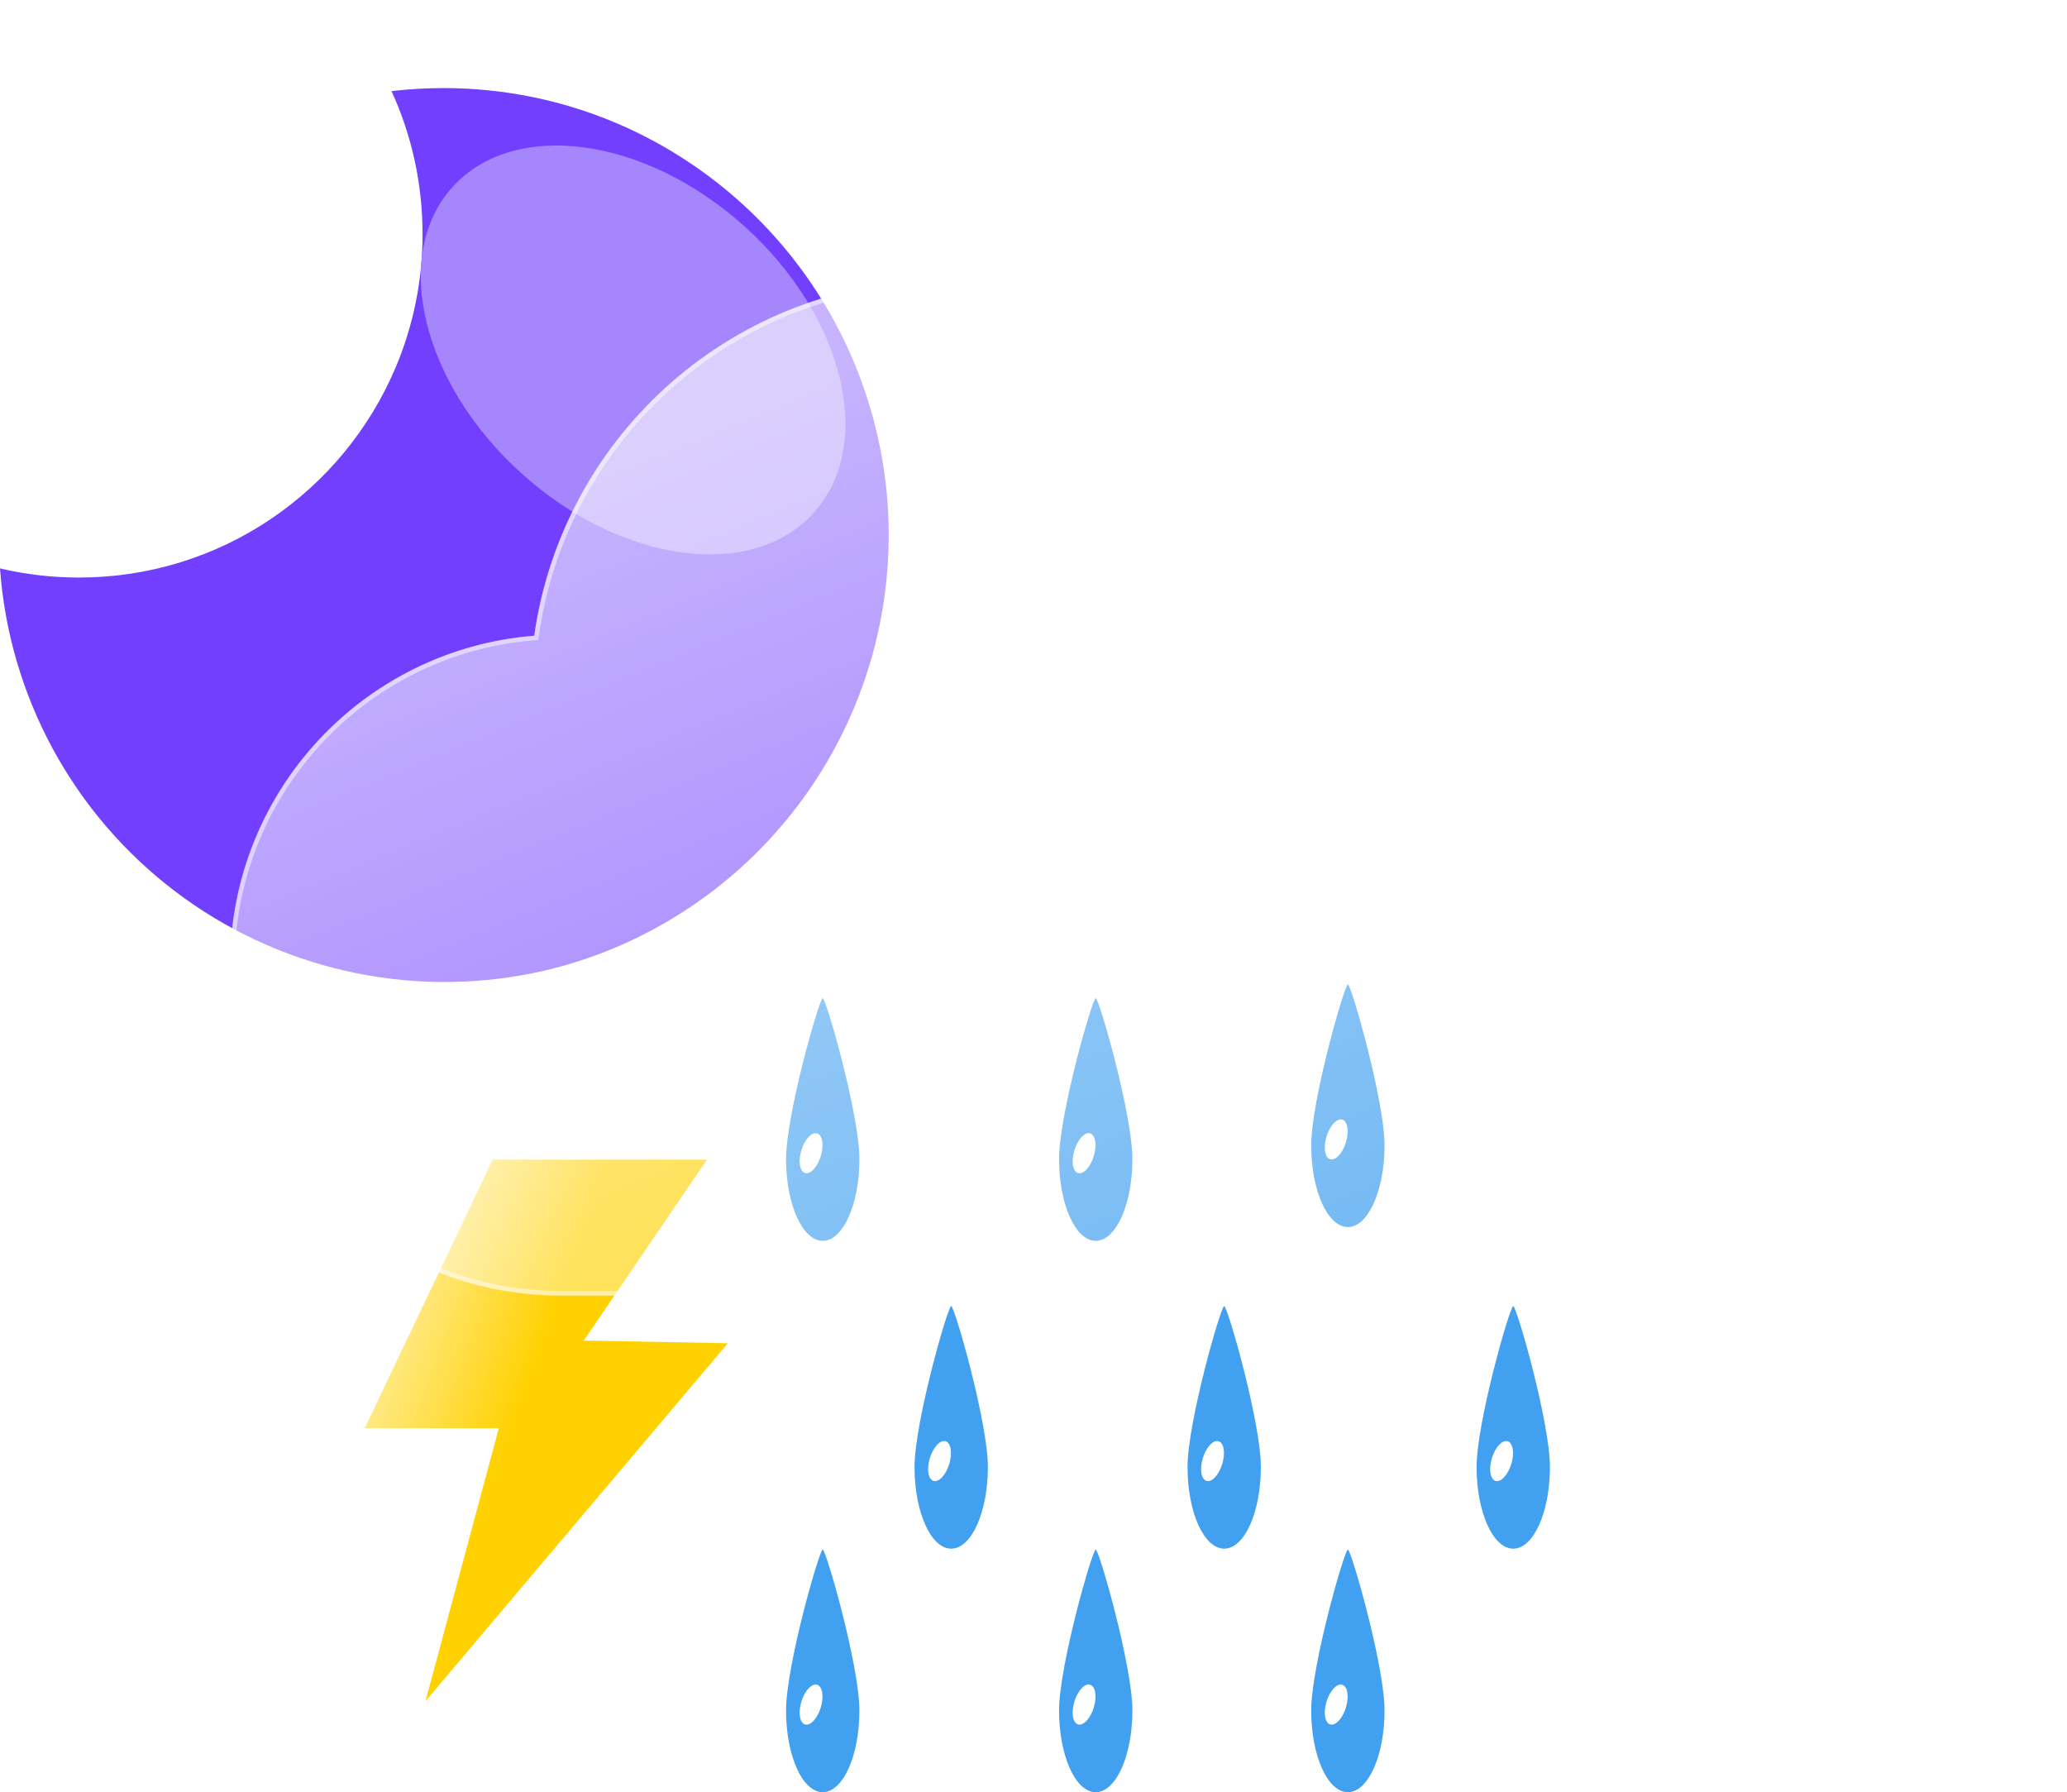 <svg width="293" height="254" viewBox="0 0 293 254" fill="none" xmlns="http://www.w3.org/2000/svg">
<path d="M116.623 141.47C117.089 141.482 121.821 157.912 121.821 164.296C121.821 170.68 119.493 175.857 116.623 175.857C113.752 175.857 111.425 170.681 111.425 164.297C111.425 157.912 116.157 141.459 116.623 141.47Z" fill="#42A0F0"/>
<path d="M114.111 166.249C114.871 166.482 115.871 165.412 116.345 163.86C116.82 162.308 116.589 160.862 115.829 160.63C115.07 160.398 114.07 161.467 113.595 163.019C113.121 164.571 113.352 166.017 114.111 166.249Z" fill="white"/>
<path d="M155.321 141.47C155.787 141.482 160.519 157.912 160.519 164.296C160.519 170.68 158.191 175.857 155.321 175.857C152.45 175.857 150.123 170.681 150.123 164.297C150.123 157.912 154.855 141.459 155.321 141.47Z" fill="#42A0F0"/>
<path d="M152.809 166.249C153.569 166.482 154.569 165.412 155.043 163.86C155.518 162.308 155.287 160.862 154.527 160.63C153.768 160.398 152.768 161.467 152.293 163.019C151.819 164.571 152.05 166.017 152.809 166.249Z" fill="white"/>
<path d="M191.063 139.517C191.529 139.528 196.261 155.958 196.261 162.342C196.261 168.727 193.934 173.903 191.063 173.903C188.193 173.903 185.865 168.727 185.865 162.343C185.865 155.959 190.597 139.506 191.063 139.517Z" fill="#42A0F0"/>
<path d="M188.552 164.296C189.311 164.528 190.311 163.458 190.786 161.906C191.26 160.355 191.029 158.908 190.27 158.676C189.51 158.444 188.51 159.514 188.036 161.066C187.561 162.617 187.792 164.064 188.552 164.296Z" fill="white"/>
<path d="M134.834 185.1C135.3 185.112 140.032 201.542 140.032 207.926C140.032 214.31 137.704 219.487 134.834 219.487C131.963 219.487 129.636 214.311 129.636 207.926C129.636 201.542 134.367 185.089 134.834 185.1Z" fill="#42A0F0"/>
<path d="M132.322 209.88C133.081 210.112 134.082 209.042 134.556 207.49C135.031 205.939 134.8 204.492 134.04 204.26C133.281 204.028 132.281 205.098 131.806 206.65C131.332 208.201 131.563 209.648 132.322 209.88Z" fill="white"/>
<path d="M173.532 185.1C173.998 185.112 178.729 201.542 178.729 207.926C178.729 214.31 176.402 219.487 173.532 219.487C170.661 219.487 168.334 214.311 168.334 207.926C168.334 201.542 173.065 185.089 173.532 185.1Z" fill="#42A0F0"/>
<path d="M171.02 209.88C171.779 210.112 172.78 209.042 173.254 207.49C173.728 205.939 173.497 204.492 172.738 204.26C171.979 204.028 170.978 205.098 170.504 206.65C170.03 208.201 170.261 209.648 171.02 209.88Z" fill="white"/>
<path d="M214.506 185.1C214.972 185.112 219.704 201.542 219.704 207.926C219.704 214.31 217.377 219.487 214.506 219.487C211.636 219.487 209.308 214.311 209.308 207.926C209.308 201.542 214.04 185.089 214.506 185.1Z" fill="#42A0F0"/>
<path d="M211.995 209.88C212.754 210.112 213.754 209.042 214.229 207.49C214.703 205.939 214.472 204.492 213.713 204.26C212.953 204.028 211.953 205.098 211.479 206.65C211.004 208.201 211.235 209.648 211.995 209.88Z" fill="white"/>
<path d="M116.623 219.614C117.089 219.625 121.821 236.055 121.821 242.44C121.821 248.824 119.493 254 116.623 254C113.752 254 111.425 248.824 111.425 242.44C111.425 236.056 116.157 219.603 116.623 219.614Z" fill="#42A0F0"/>
<path d="M114.111 244.393C114.871 244.625 115.871 243.555 116.345 242.004C116.82 240.452 116.589 239.006 115.829 238.773C115.07 238.541 114.07 239.611 113.595 241.163C113.121 242.715 113.352 244.161 114.111 244.393Z" fill="white"/>
<path d="M155.321 219.614C155.787 219.625 160.519 236.055 160.519 242.44C160.519 248.824 158.191 254 155.321 254C152.45 254 150.123 248.824 150.123 242.44C150.123 236.056 154.855 219.603 155.321 219.614Z" fill="#42A0F0"/>
<path d="M152.809 244.393C153.569 244.625 154.569 243.555 155.043 242.004C155.518 240.452 155.287 239.006 154.527 238.773C153.768 238.541 152.768 239.611 152.293 241.163C151.819 242.715 152.05 244.161 152.809 244.393Z" fill="white"/>
<path d="M191.063 219.614C191.529 219.625 196.261 236.055 196.261 242.44C196.261 248.824 193.934 254 191.063 254C188.193 254 185.865 248.824 185.865 242.44C185.865 236.056 190.597 219.603 191.063 219.614Z" fill="#42A0F0"/>
<path d="M188.552 244.393C189.311 244.625 190.311 243.555 190.786 242.004C191.26 240.452 191.029 239.006 190.27 238.773C189.51 238.541 188.51 239.611 188.036 241.163C187.561 242.715 187.792 244.161 188.552 244.393Z" fill="white"/>
<path d="M69.841 164.343H100.216L82.755 189.986L103.172 190.373L60.318 241.093L70.701 202.423H51.692L69.841 164.343Z" fill="url(#paint0_linear_64_1484)"/>
<path d="M62.869 12.483C67.136 12.482 71.393 12.914 75.573 13.771C83.642 15.432 91.302 18.672 98.114 23.304C107.552 29.701 115.093 38.522 119.943 48.84C124.794 59.158 126.775 70.593 125.679 81.942C124.584 93.29 120.451 104.134 113.716 113.334C106.981 122.533 97.892 129.749 87.404 134.222C83.592 135.841 79.628 137.078 75.571 137.913C66.773 139.698 57.697 139.587 48.945 137.589C40.194 135.59 31.969 131.749 24.818 126.323C17.668 120.896 11.756 114.008 7.476 106.117C3.197 98.226 0.648 89.514 -9.96603e-06 80.56C3.668 81.42 7.424 81.854 11.191 81.852C20.896 81.868 30.381 78.97 38.421 73.535C46.251 68.25 52.381 60.808 56.068 52.11C58.606 46.113 59.908 39.665 59.895 33.153C59.896 29.617 59.513 26.091 58.755 22.637C58.017 19.289 56.925 16.03 55.499 12.914C57.945 12.628 60.406 12.484 62.869 12.483V12.483Z" fill="#713FFD"/>
<g filter="url(#filter0_f_64_1484)">
<path d="M105.525 32.07C91.374 19.329 72.837 16.848 64.12 26.529C55.403 36.21 59.808 54.387 73.958 67.128C88.109 79.869 106.647 82.35 115.363 72.669C124.08 62.988 119.675 44.811 105.525 32.07Z" fill="#A586FC"/>
</g>
<g filter="url(#filter1_d_64_1484)">
<path d="M194.099 181.612H69.439C57.346 181.603 45.725 176.916 37.01 168.532C28.294 160.149 23.159 148.719 22.68 136.636C22.201 124.552 26.415 112.752 34.44 103.705C42.465 94.658 53.678 89.066 65.732 88.1C67.451 75.962 72.933 64.668 81.405 55.807C89.877 46.947 100.915 40.965 112.964 38.704C125.013 36.444 137.468 38.017 148.576 43.204C159.684 48.391 168.886 56.93 174.888 67.62C185.897 63.809 197.791 63.364 209.053 66.341C220.316 69.317 230.436 75.582 238.124 84.334C245.812 93.086 250.718 103.93 252.217 115.483C253.717 127.035 251.741 138.772 246.542 149.197C243.491 158.617 237.535 166.827 229.528 172.651C221.52 178.474 211.874 181.611 201.973 181.612H194.099Z" fill="url(#paint1_linear_64_1484)"/>
<path d="M201.973 180.96C207 180.96 211.943 180.157 216.665 178.574C221.23 177.043 225.516 174.809 229.404 171.934C233.247 169.092 236.615 165.688 239.416 161.815C242.252 157.895 244.441 153.582 245.923 148.997L245.938 148.95L245.96 148.905C247.93 144.967 249.448 140.801 250.47 136.523C251.522 132.121 252.056 127.572 252.056 123.004C252.056 119.071 251.659 115.141 250.878 111.323C250.117 107.602 248.981 103.942 247.501 100.445C246.049 97.011 244.251 93.698 242.158 90.6C240.085 87.531 237.703 84.645 235.081 82.022C232.458 79.4 229.572 77.018 226.503 74.945C223.404 72.852 220.092 71.054 216.658 69.602C213.161 68.122 209.501 66.986 205.78 66.225C201.962 65.443 198.032 65.047 194.099 65.047C187.587 65.047 181.196 66.119 175.102 68.232L174.587 68.411L174.321 67.936C169.361 59.118 162.147 51.712 153.459 46.52C149.065 43.894 144.344 41.864 139.428 40.488C134.356 39.068 129.088 38.349 123.77 38.349C116.617 38.349 109.634 39.636 103.016 42.175C96.622 44.628 90.757 48.171 85.584 52.706C80.44 57.215 76.171 62.535 72.896 68.519C69.54 74.65 67.347 81.267 66.377 88.188L66.305 88.706L65.783 88.747C59.95 89.203 54.337 90.739 49.101 93.311C44.014 95.811 39.471 99.192 35.599 103.36C27.642 111.925 23.261 123.084 23.261 134.782C23.261 141.016 24.482 147.064 26.889 152.756C28.047 155.493 29.479 158.132 31.147 160.6C32.799 163.046 34.696 165.345 36.786 167.435C38.876 169.525 41.175 171.422 43.621 173.074C46.089 174.742 48.728 176.174 51.464 177.332C57.157 179.739 63.205 180.96 69.439 180.96H194.099H201.973ZM201.973 181.611H194.099H69.439C43.576 181.611 22.61 160.645 22.61 134.782C22.61 110.166 41.601 89.986 65.732 88.097C69.724 59.615 94.187 37.697 123.77 37.697C145.717 37.697 164.845 49.76 174.888 67.617C180.907 65.53 187.37 64.396 194.099 64.396C226.467 64.396 252.707 90.636 252.707 123.004C252.707 132.417 250.486 141.315 246.542 149.197C240.463 168.007 222.807 181.611 201.973 181.611Z" fill="white" fill-opacity="0.5"/>
</g>
<defs>
<filter id="filter0_f_64_1484" x="39.644" y="0.623" width="100.194" height="97.951" filterUnits="userSpaceOnUse" color-interpolation-filters="sRGB">
<feFlood flood-opacity="0" result="BackgroundImageFix"/>
<feBlend mode="normal" in="SourceGraphic" in2="BackgroundImageFix" result="shape"/>
<feGaussianBlur stdDeviation="10" result="effect1_foregroundBlur_64_1484"/>
</filter>
<filter id="filter1_d_64_1484" x="2.61" y="9.697" width="290.097" height="203.915" filterUnits="userSpaceOnUse" color-interpolation-filters="sRGB">
<feFlood flood-opacity="0" result="BackgroundImageFix"/>
<feColorMatrix in="SourceAlpha" type="matrix" values="0 0 0 0 0 0 0 0 0 0 0 0 0 0 0 0 0 0 127 0" result="hardAlpha"/>
<feOffset dx="10" dy="2"/>
<feGaussianBlur stdDeviation="15"/>
<feColorMatrix type="matrix" values="0 0 0 0 0.259 0 0 0 0 0.627 0 0 0 0 0.941 0 0 0 0.596 0"/>
<feBlend mode="normal" in2="BackgroundImageFix" result="effect1_dropShadow_64_1484"/>
<feBlend mode="normal" in="SourceGraphic" in2="effect1_dropShadow_64_1484" result="shape"/>
</filter>
<linearGradient id="paint0_linear_64_1484" x1="72.696" y1="202.718" x2="48.649" y2="193.903" gradientUnits="userSpaceOnUse">
<stop stop-color="#FFD100"/>
<stop offset="1" stop-color="#FFF0AA"/>
</linearGradient>
<linearGradient id="paint1_linear_64_1484" x1="137.674" y1="37.699" x2="204.515" y2="199.302" gradientUnits="userSpaceOnUse">
<stop stop-color="white" stop-opacity="0.604"/>
<stop offset="1" stop-color="white" stop-opacity="0.2"/>
</linearGradient>
</defs>
</svg>
